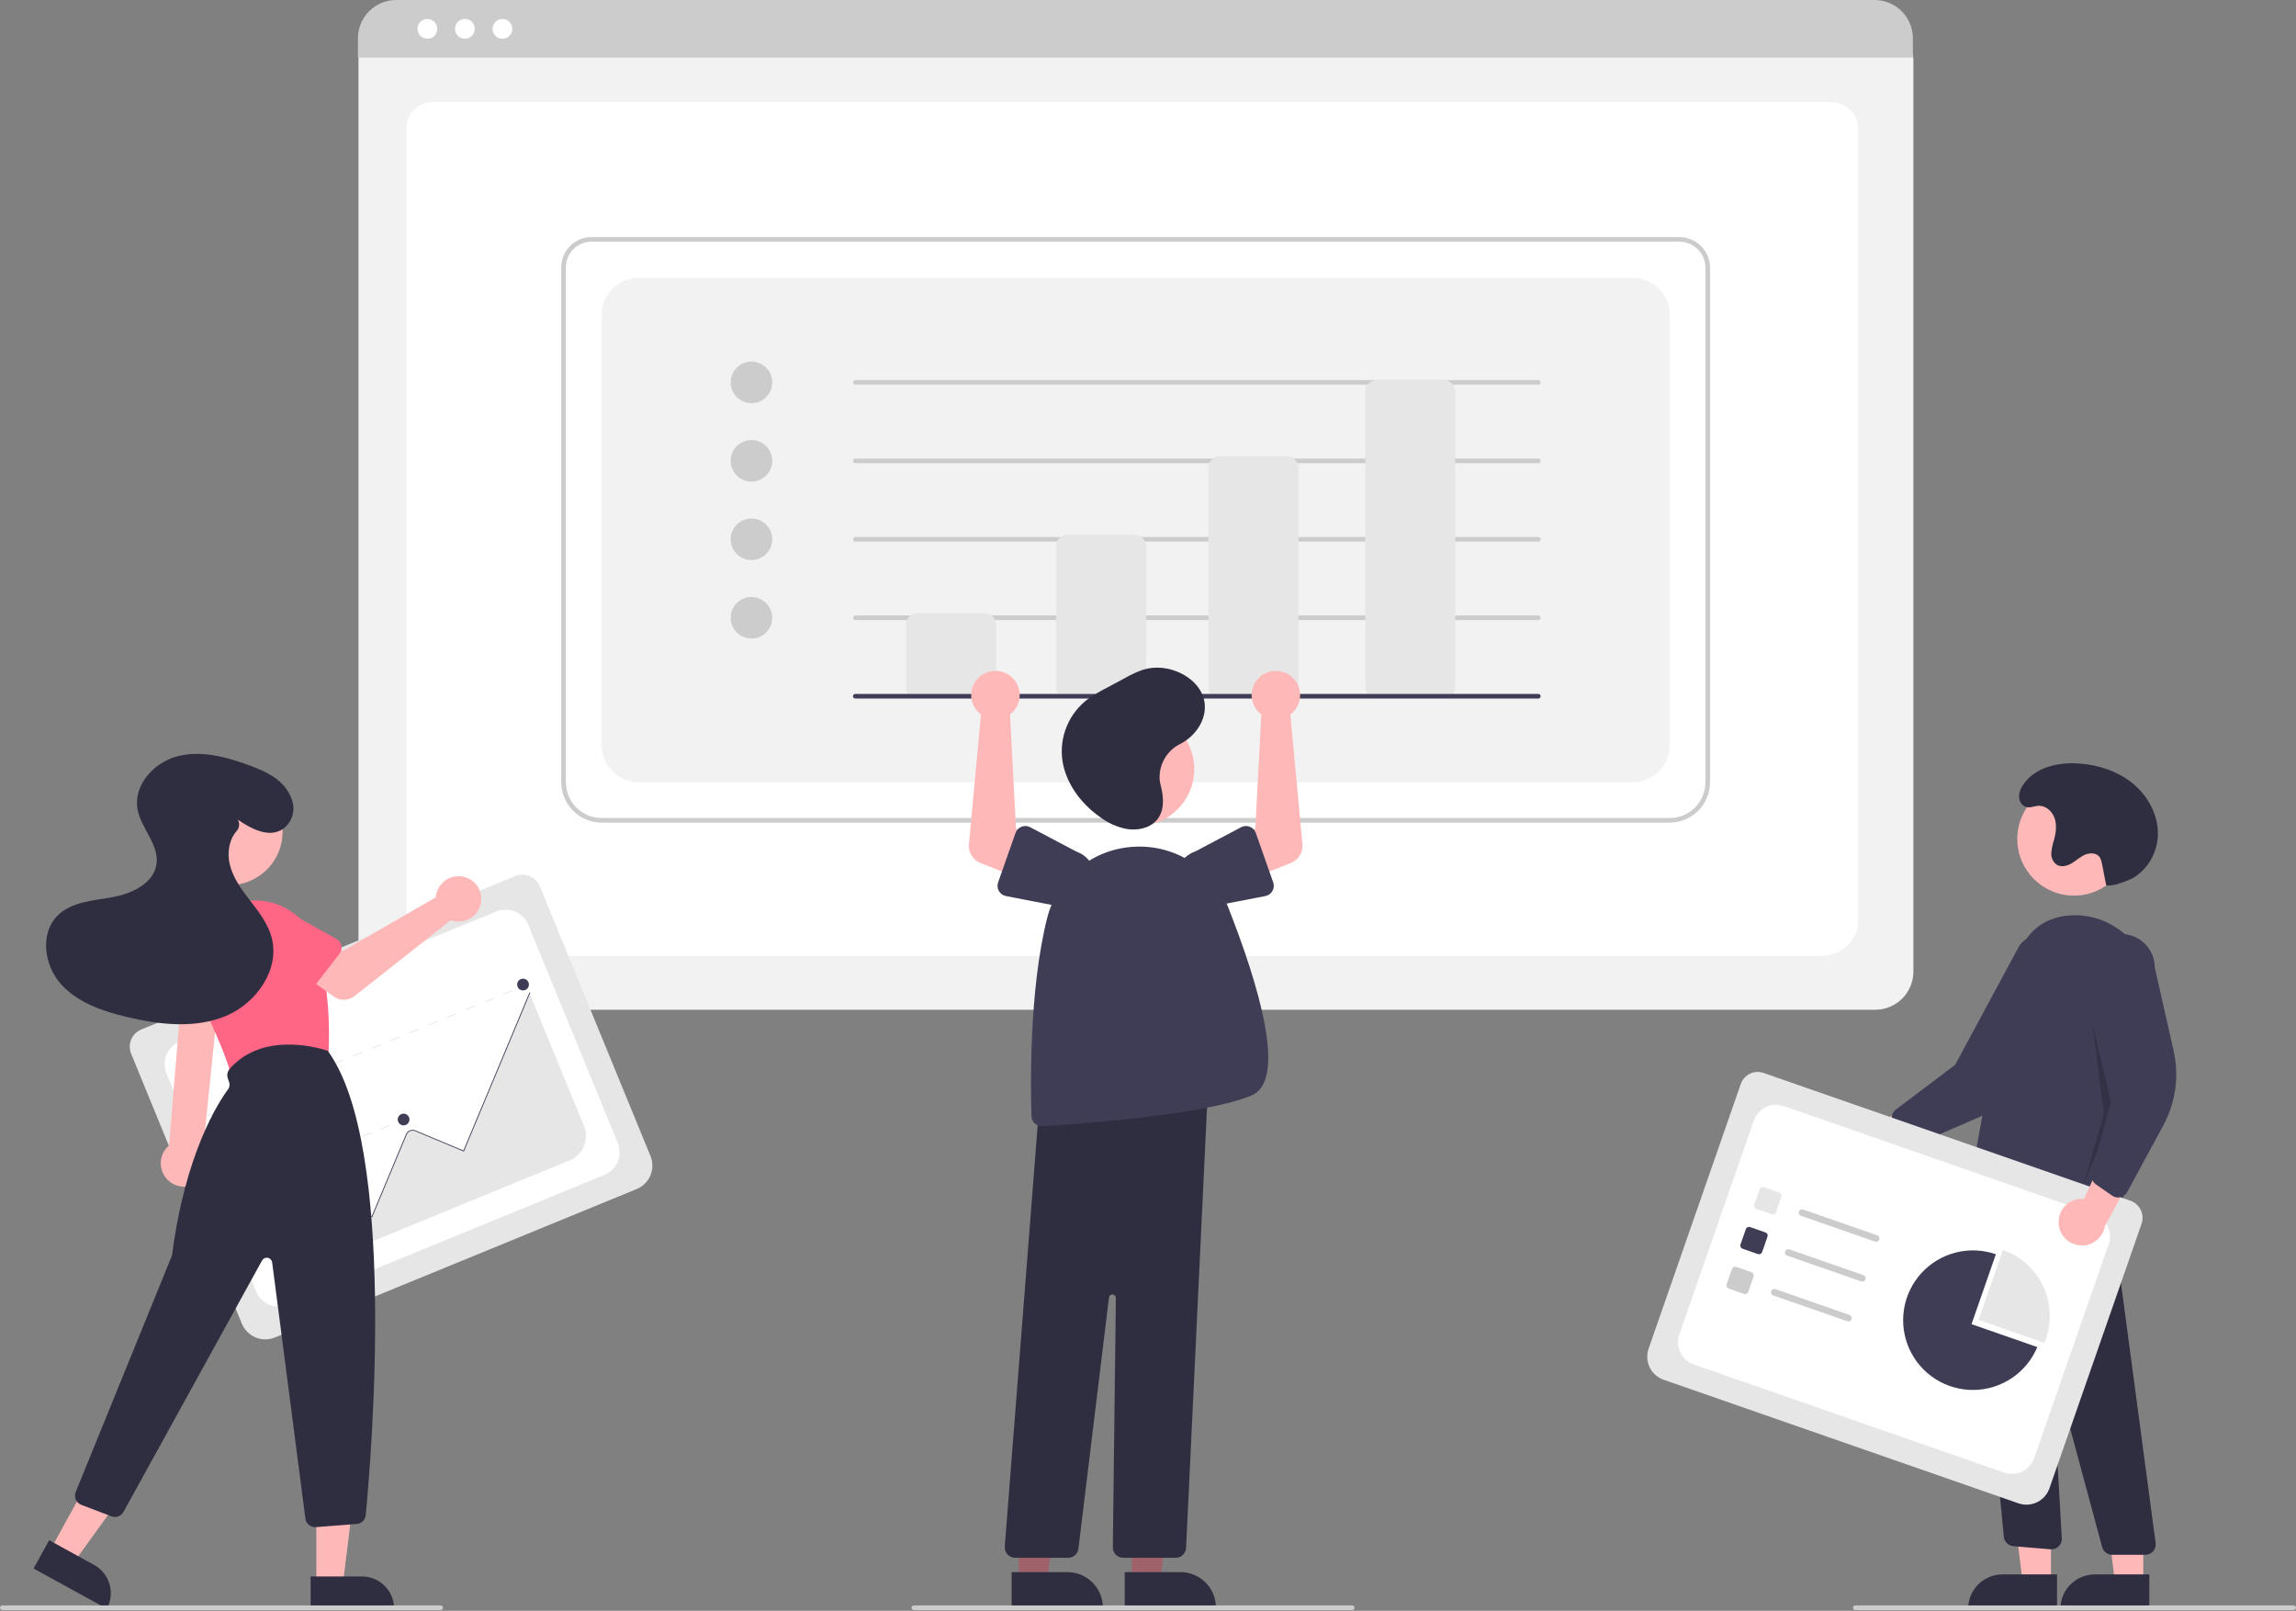 <svg width="995" height="698" viewBox="0 0 995 698" fill="none" xmlns="http://www.w3.org/2000/svg">
<rect x="0" y="0" width="995" height="698" fill="#808080" stroke="none"/>
<g clip-path="url(#clip0_7318_24053)">
<path d="M812.689 437.548H171.85C167.476 437.543 163.282 435.803 160.188 432.71C157.095 429.616 155.355 425.422 155.35 421.048V25.894C155.354 22.689 156.628 19.617 158.895 17.35C161.161 15.084 164.233 13.809 167.438 13.806H816.891C820.152 13.809 823.278 15.106 825.583 17.412C827.888 19.717 829.185 22.843 829.189 26.103V421.048C829.184 425.422 827.444 429.616 824.35 432.71C821.257 435.803 817.063 437.543 812.689 437.548Z" fill="#F2F2F2"/>
<path d="M789.311 414.181H192.067C183.312 414.181 176.189 407.511 176.189 399.313V55.208C176.189 49.128 181.467 44.181 187.955 44.181H793.228C799.823 44.181 805.189 49.209 805.189 55.39V399.313C805.189 407.511 798.066 414.181 789.311 414.181Z" fill="white"/>
<path d="M828.959 24.95H155.119V16.55C155.125 12.161 156.872 7.953 159.977 4.851C163.081 1.748 167.289 0.004 171.679 0H812.399C816.788 0.004 820.996 1.748 824.101 4.851C827.205 7.953 828.953 12.161 828.959 16.55V24.95Z" fill="#CCCCCC"/>
<path d="M185.214 16.784C187.58 16.784 189.497 14.866 189.497 12.5C189.497 10.134 187.58 8.217 185.214 8.217C182.848 8.217 180.93 10.134 180.93 12.5C180.93 14.866 182.848 16.784 185.214 16.784Z" fill="white"/>
<path d="M201.473 16.784C203.838 16.784 205.756 14.866 205.756 12.5C205.756 10.134 203.838 8.217 201.473 8.217C199.107 8.217 197.189 10.134 197.189 12.5C197.189 14.866 199.107 16.784 201.473 16.784Z" fill="white"/>
<path d="M217.731 16.784C220.097 16.784 222.015 14.866 222.015 12.5C222.015 10.134 220.097 8.217 217.731 8.217C215.366 8.217 213.448 10.134 213.448 12.5C213.448 14.866 215.366 16.784 217.731 16.784Z" fill="white"/>
<path d="M723.573 356.469H260.734C256.095 356.464 251.646 354.619 248.366 351.338C245.085 348.057 243.24 343.609 243.234 338.969V115.815C243.238 112.345 244.618 109.019 247.072 106.565C249.525 104.111 252.852 102.731 256.322 102.727H727.776C731.301 102.731 734.681 104.133 737.174 106.626C739.667 109.119 741.069 112.499 741.073 116.024V338.969C741.068 343.609 739.222 348.057 735.941 351.338C732.661 354.619 728.212 356.464 723.573 356.469ZM256.322 104.727C253.382 104.73 250.564 105.9 248.485 107.979C246.407 110.057 245.237 112.876 245.234 115.815V338.969C245.239 343.079 246.873 347.018 249.779 349.924C252.685 352.83 256.625 354.465 260.734 354.469H723.573C727.682 354.465 731.622 352.83 734.528 349.924C737.434 347.018 739.068 343.079 739.073 338.969V116.024C739.069 113.029 737.878 110.158 735.76 108.04C733.642 105.922 730.771 104.73 727.776 104.727H256.322Z" fill="#CCCCCC"/>
<path d="M276.734 338.969H707.573C711.816 338.969 715.886 337.284 718.886 334.283C721.887 331.282 723.573 327.213 723.573 322.969V136.421C723.573 132.178 721.887 128.108 718.886 125.108C715.886 122.107 711.816 120.421 707.573 120.421H276.734C272.491 120.421 268.421 122.107 265.421 125.108C262.42 128.108 260.734 132.178 260.734 136.421V322.969C260.734 327.213 262.42 331.282 265.421 334.283C268.421 337.284 272.491 338.969 276.734 338.969Z" fill="#F2F2F2"/>
<path d="M325.654 174.695C330.624 174.695 334.654 170.666 334.654 165.695C334.654 160.725 330.624 156.695 325.654 156.695C320.683 156.695 316.654 160.725 316.654 165.695C316.654 170.666 320.683 174.695 325.654 174.695Z" fill="#CCCCCC"/>
<path d="M325.654 208.695C330.624 208.695 334.654 204.666 334.654 199.695C334.654 194.725 330.624 190.695 325.654 190.695C320.683 190.695 316.654 194.725 316.654 199.695C316.654 204.666 320.683 208.695 325.654 208.695Z" fill="#CCCCCC"/>
<path d="M325.654 242.695C330.624 242.695 334.654 238.666 334.654 233.695C334.654 228.725 330.624 224.695 325.654 224.695C320.683 224.695 316.654 228.725 316.654 233.695C316.654 238.666 320.683 242.695 325.654 242.695Z" fill="#CCCCCC"/>
<path d="M325.654 276.695C330.624 276.695 334.654 272.666 334.654 267.695C334.654 262.725 330.624 258.695 325.654 258.695C320.683 258.695 316.654 262.725 316.654 267.695C316.654 272.666 320.683 276.695 325.654 276.695Z" fill="#CCCCCC"/>
<path d="M666.654 166.695H370.654C370.388 166.695 370.134 166.59 369.946 166.402C369.759 166.215 369.654 165.961 369.654 165.695C369.654 165.43 369.759 165.176 369.946 164.988C370.134 164.801 370.388 164.695 370.654 164.695H666.654C666.919 164.695 667.173 164.801 667.361 164.988C667.548 165.176 667.654 165.43 667.654 165.695C667.654 165.961 667.548 166.215 667.361 166.402C667.173 166.59 666.919 166.695 666.654 166.695Z" fill="#CCCCCC"/>
<path d="M666.654 200.695H370.654C370.388 200.695 370.134 200.59 369.946 200.402C369.759 200.215 369.654 199.961 369.654 199.695C369.654 199.43 369.759 199.176 369.946 198.988C370.134 198.801 370.388 198.695 370.654 198.695H666.654C666.919 198.695 667.173 198.801 667.361 198.988C667.548 199.176 667.654 199.43 667.654 199.695C667.654 199.961 667.548 200.215 667.361 200.402C667.173 200.59 666.919 200.695 666.654 200.695Z" fill="#CCCCCC"/>
<path d="M666.654 234.695H370.654C370.388 234.695 370.134 234.59 369.946 234.402C369.759 234.215 369.654 233.961 369.654 233.695C369.654 233.43 369.759 233.176 369.946 232.988C370.134 232.801 370.388 232.695 370.654 232.695H666.654C666.919 232.695 667.173 232.801 667.361 232.988C667.548 233.176 667.654 233.43 667.654 233.695C667.654 233.961 667.548 234.215 667.361 234.402C667.173 234.59 666.919 234.695 666.654 234.695Z" fill="#CCCCCC"/>
<path d="M666.654 268.695H370.654C370.388 268.695 370.134 268.59 369.946 268.402C369.759 268.215 369.654 267.961 369.654 267.695C369.654 267.43 369.759 267.176 369.946 266.988C370.134 266.801 370.388 266.695 370.654 266.695H666.654C666.919 266.695 667.173 266.801 667.361 266.988C667.548 267.176 667.654 267.43 667.654 267.695C667.654 267.961 667.548 268.215 667.361 268.402C667.173 268.59 666.919 268.695 666.654 268.695Z" fill="#CCCCCC"/>
<path d="M426.654 302.695H397.654C396.328 302.694 395.057 302.167 394.12 301.229C393.182 300.292 392.655 299.021 392.654 297.695V270.695C392.655 269.37 393.182 268.099 394.12 267.161C395.057 266.224 396.328 265.697 397.654 265.695H426.654C427.979 265.697 429.25 266.224 430.187 267.161C431.125 268.099 431.652 269.37 431.654 270.695V297.695C431.652 299.021 431.125 300.292 430.187 301.229C429.25 302.167 427.979 302.694 426.654 302.695Z" fill="#E6E6E6"/>
<path d="M491.654 302.695H462.654C461.328 302.694 460.057 302.167 459.12 301.229C458.182 300.292 457.655 299.021 457.654 297.695V236.695C457.655 235.37 458.182 234.099 459.12 233.161C460.057 232.224 461.328 231.697 462.654 231.695H491.654C492.979 231.697 494.25 232.224 495.187 233.161C496.125 234.099 496.652 235.37 496.654 236.695V297.695C496.652 299.021 496.125 300.292 495.187 301.229C494.25 302.167 492.979 302.694 491.654 302.695Z" fill="#E6E6E6"/>
<path d="M557.654 302.695H528.654C527.328 302.694 526.057 302.167 525.12 301.229C524.182 300.292 523.655 299.021 523.654 297.695V202.695C523.655 201.37 524.182 200.099 525.12 199.161C526.057 198.224 527.328 197.697 528.654 197.695H557.654C558.979 197.697 560.25 198.224 561.187 199.161C562.125 200.099 562.652 201.37 562.654 202.695V297.695C562.652 299.021 562.125 300.292 561.187 301.229C560.25 302.167 558.979 302.694 557.654 302.695Z" fill="#E6E6E6"/>
<path d="M625.654 302.695H596.654C595.328 302.694 594.057 302.167 593.12 301.229C592.182 300.292 591.655 299.021 591.654 297.695V169.695C591.655 168.37 592.182 167.099 593.12 166.161C594.057 165.224 595.328 164.697 596.654 164.695H625.654C626.979 164.697 628.25 165.224 629.187 166.161C630.125 167.099 630.652 168.37 630.654 169.695V297.695C630.652 299.021 630.125 300.292 629.187 301.229C628.25 302.167 626.979 302.694 625.654 302.695Z" fill="#E6E6E6"/>
<path d="M666.654 302.695H370.654C370.388 302.695 370.134 302.59 369.946 302.402C369.759 302.215 369.654 301.961 369.654 301.695C369.654 301.43 369.759 301.176 369.946 300.988C370.134 300.801 370.388 300.695 370.654 300.695H666.654C666.919 300.695 667.173 300.801 667.361 300.988C667.548 301.176 667.654 301.43 667.654 301.695C667.654 301.961 667.548 302.215 667.361 302.402C667.173 302.59 666.919 302.695 666.654 302.695Z" fill="#3F3D56"/>
<path d="M796.701 489.243C797.511 488.016 798.581 486.982 799.834 486.214C801.087 485.445 802.494 484.961 803.954 484.794C805.415 484.628 806.894 484.784 808.288 485.252C809.682 485.719 810.956 486.486 812.022 487.5L843.777 471.111L841.802 489.575L811.949 502.307C810.129 503.984 807.756 504.935 805.282 504.979C802.807 505.023 800.402 504.158 798.522 502.548C796.643 500.938 795.419 498.694 795.084 496.241C794.748 493.789 795.324 491.299 796.701 489.243Z" fill="#FFB8B8"/>
<path d="M824.024 496.129C823.303 495.564 822.772 494.793 822.501 493.918L819.975 485.758C819.704 484.874 819.71 483.928 819.994 483.048C820.278 482.168 820.825 481.396 821.562 480.837L847.299 461.397L875.174 409.684C876.342 408.181 877.794 406.922 879.448 405.979C881.103 405.037 882.926 404.429 884.815 404.192C886.704 403.954 888.621 404.091 890.457 404.594C892.293 405.097 894.012 405.957 895.516 407.125C897.02 408.292 898.279 409.745 899.221 411.399C900.163 413.053 900.771 414.877 901.008 416.765C901.246 418.654 901.109 420.572 900.606 422.408C900.102 424.244 899.242 425.962 898.074 427.466L882.216 460.937C877.404 471.096 869.066 479.161 858.753 483.633L828.59 496.716C828.01 496.967 827.384 497.093 826.751 497.087C826.119 497.08 825.496 496.94 824.921 496.676C824.602 496.53 824.301 496.346 824.024 496.129Z" fill="#3F3D56"/>
<path d="M898.775 388.102C912.34 388.102 923.336 377.106 923.336 363.541C923.336 349.976 912.34 338.98 898.775 338.98C885.211 338.98 874.214 349.976 874.214 363.541C874.214 377.106 885.211 388.102 898.775 388.102Z" fill="#FFB8B8"/>
<path d="M888.812 685.737L876.553 685.736L870.722 638.448L888.817 638.449L888.812 685.737Z" fill="#FFB8B8"/>
<path d="M867.795 682.233H891.439V697.12H852.908C852.908 695.165 853.293 693.229 854.042 691.423C854.79 689.617 855.886 687.976 857.269 686.593C858.651 685.211 860.292 684.114 862.098 683.366C863.904 682.618 865.84 682.233 867.795 682.233Z" fill="#2F2E41"/>
<path d="M928.812 685.739L916.553 685.738L910.722 638.449L928.817 638.451L928.812 685.739Z" fill="#FFB8B8"/>
<path d="M907.795 682.234H931.439V697.121H892.908C892.908 695.166 893.293 693.23 894.042 691.424C894.79 689.618 895.886 687.977 897.269 686.595C898.651 685.212 900.292 684.116 902.098 683.368C903.904 682.619 905.84 682.234 907.795 682.234Z" fill="#2F2E41"/>
<path d="M929.708 673.74L915.341 673.739C914.352 673.737 913.391 673.411 912.606 672.809C911.82 672.208 911.255 671.364 910.996 670.41L890.317 593.708C890.285 593.589 890.209 593.486 890.105 593.419C890.001 593.351 889.876 593.325 889.754 593.345C889.631 593.365 889.521 593.43 889.444 593.526C889.366 593.623 889.328 593.745 889.335 593.869L893.512 666.611C893.549 667.254 893.448 667.898 893.214 668.498C892.981 669.099 892.622 669.642 892.16 670.092C891.699 670.541 891.146 670.887 890.54 671.104C889.934 671.322 889.288 671.407 888.646 671.353L872.498 670.006C871.463 669.918 870.491 669.475 869.745 668.753C868.999 668.031 868.524 667.074 868.402 666.042L853.691 513.298L859.383 516.713L912.712 507.659L934.169 668.645C934.254 669.281 934.201 669.927 934.016 670.541C933.831 671.154 933.516 671.721 933.094 672.204C932.671 672.686 932.151 673.073 931.567 673.338C930.983 673.602 930.349 673.739 929.708 673.74Z" fill="#2F2E41"/>
<path d="M871.527 529.42C865.643 529.372 859.88 527.75 854.835 524.722C854.058 524.261 853.438 523.577 853.057 522.758C852.676 521.939 852.551 521.024 852.699 520.133C854.574 508.646 864.383 449.725 873.307 417.603C876.941 404.52 884.978 397.474 897.194 396.66C915.062 395.488 930.944 409.467 932.597 427.86C935.515 460.308 923.664 506.41 918.434 524.725C918.231 525.433 917.857 526.08 917.346 526.609C916.835 527.138 916.202 527.534 915.503 527.762C914.803 527.99 914.058 528.042 913.333 527.915C912.609 527.788 911.926 527.484 911.346 527.032L900.684 518.738C900.028 518.237 899.217 517.981 898.392 518.016C897.567 518.05 896.78 518.372 896.168 518.926C887.182 526.942 878.646 529.42 871.527 529.42Z" fill="#3F3D56"/>
<path opacity="0.2" d="M906.787 443.738L915.786 481.739L902.784 513.738L911.786 482.739L906.787 443.738Z" fill="black"/>
<path d="M912.79 383.739C914.975 383.78 917.146 383.387 919.178 382.583C920.072 382.239 921 381.956 921.893 381.611C929.775 378.566 934.967 370.173 935.153 361.725C935.34 353.278 930.965 345.078 924.47 339.675C917.974 334.271 909.56 331.497 901.135 330.855C892.06 330.163 881.841 332.464 876.769 340.022C875.419 342.034 874.475 344.474 875.275 346.904C875.515 347.637 875.942 348.294 876.516 348.81C878.78 350.825 881.038 349.31 883.347 349.176C886.52 348.992 889.37 351.561 890.394 354.57C891.419 357.579 890.968 360.891 890.14 363.96C889.51 365.807 889.113 367.725 888.958 369.67C888.891 370.646 889.074 371.622 889.49 372.507C889.907 373.391 890.542 374.155 891.336 374.725C893.319 375.924 895.923 375.23 897.907 374.034C899.891 372.837 901.605 371.173 903.749 370.293C905.892 369.412 908.771 369.608 910.018 371.561C910.415 372.271 910.683 373.046 910.811 373.849C911.929 378.944 911.672 378.644 912.79 383.739Z" fill="#2F2E41"/>
<path d="M874.721 651.432L720.925 597.871C718.286 596.949 716.121 595.017 714.904 592.5C713.688 589.983 713.519 587.087 714.435 584.445L754.401 469.687C755.077 467.754 756.492 466.167 758.336 465.276C760.18 464.384 762.302 464.261 764.237 464.932L923.232 520.304C925.199 520.991 926.813 522.431 927.719 524.307C928.626 526.182 928.752 528.341 928.069 530.31L888.147 644.942C887.224 647.581 885.293 649.746 882.776 650.963C880.259 652.18 877.362 652.348 874.721 651.432Z" fill="#E6E6E6"/>
<path d="M734.049 591.276L868.533 638.111C871.094 639.003 873.904 638.841 876.346 637.661C878.787 636.481 880.66 634.379 881.552 631.818L913.824 539.151C914.716 536.59 914.554 533.78 913.374 531.339C912.193 528.897 910.092 527.024 907.531 526.133L773.047 479.297C770.486 478.405 767.676 478.567 765.234 479.748C762.793 480.928 760.92 483.03 760.028 485.591L727.756 578.257C727.314 579.525 727.127 580.868 727.204 582.208C727.281 583.549 727.622 584.861 728.206 586.07C728.791 587.279 729.608 588.361 730.61 589.254C731.613 590.147 732.781 590.835 734.049 591.276Z" fill="white"/>
<path d="M767.82 526.17L761.16 523.85C760.799 523.724 760.502 523.46 760.336 523.115C760.169 522.771 760.146 522.375 760.272 522.013L762.591 515.353C762.717 514.992 762.982 514.696 763.326 514.529C763.67 514.363 764.067 514.34 764.428 514.465L771.088 516.785C771.449 516.911 771.746 517.175 771.912 517.519C772.078 517.864 772.101 518.26 771.976 518.621L769.657 525.282C769.53 525.643 769.266 525.939 768.922 526.105C768.578 526.272 768.181 526.295 767.82 526.17Z" fill="#E6E6E6"/>
<path d="M761.81 543.425L755.15 541.106C754.789 540.98 754.493 540.715 754.326 540.371C754.16 540.027 754.137 539.63 754.262 539.269L756.582 532.609C756.708 532.248 756.972 531.952 757.317 531.785C757.661 531.619 758.057 531.596 758.418 531.721L765.079 534.04C765.44 534.167 765.736 534.431 765.903 534.775C766.069 535.12 766.092 535.516 765.967 535.877L763.647 542.537C763.521 542.898 763.257 543.195 762.912 543.361C762.568 543.528 762.172 543.551 761.81 543.425Z" fill="#3F3D56"/>
<path d="M755.801 560.682L749.141 558.362C748.779 558.236 748.483 557.972 748.317 557.627C748.15 557.283 748.127 556.887 748.253 556.525L750.572 549.865C750.698 549.504 750.963 549.208 751.307 549.041C751.651 548.875 752.048 548.852 752.409 548.977L759.069 551.297C759.43 551.423 759.727 551.687 759.893 552.032C760.059 552.376 760.082 552.772 759.957 553.134L757.638 559.794C757.511 560.155 757.247 560.451 756.903 560.618C756.558 560.784 756.162 560.807 755.801 560.682Z" fill="#CCCCCC"/>
<path d="M812.574 538.022L780.484 526.846C780.305 526.784 780.139 526.687 779.997 526.561C779.855 526.435 779.74 526.282 779.657 526.112C779.574 525.941 779.526 525.756 779.515 525.566C779.504 525.377 779.53 525.187 779.592 525.008C779.655 524.829 779.752 524.663 779.878 524.522C780.005 524.38 780.158 524.265 780.329 524.183C780.5 524.1 780.685 524.052 780.875 524.042C781.064 524.031 781.254 524.058 781.433 524.121L813.523 535.297C813.703 535.359 813.868 535.455 814.01 535.581C814.152 535.707 814.267 535.86 814.35 536.031C814.433 536.202 814.481 536.387 814.492 536.576C814.504 536.766 814.477 536.956 814.415 537.135C814.352 537.314 814.255 537.479 814.129 537.621C814.002 537.762 813.849 537.878 813.678 537.96C813.508 538.042 813.322 538.09 813.133 538.101C812.943 538.111 812.753 538.084 812.574 538.022Z" fill="#CCCCCC"/>
<path d="M806.565 555.278L774.474 544.102C774.113 543.976 773.816 543.712 773.65 543.367C773.483 543.023 773.461 542.626 773.586 542.265C773.712 541.904 773.976 541.607 774.321 541.441C774.665 541.274 775.062 541.251 775.423 541.377L807.514 552.553C807.693 552.615 807.858 552.712 808 552.838C808.142 552.964 808.257 553.116 808.34 553.287C808.423 553.458 808.471 553.643 808.482 553.832C808.493 554.022 808.467 554.212 808.404 554.391C808.342 554.57 808.245 554.735 808.119 554.877C807.992 555.018 807.839 555.133 807.668 555.216C807.498 555.298 807.312 555.346 807.123 555.357C806.933 555.367 806.744 555.34 806.565 555.278Z" fill="#CCCCCC"/>
<path d="M800.555 572.534L768.465 561.358C768.103 561.232 767.807 560.968 767.64 560.624C767.474 560.279 767.451 559.883 767.577 559.521C767.703 559.16 767.967 558.864 768.311 558.697C768.656 558.531 769.052 558.508 769.414 558.633L801.504 569.809C801.865 569.935 802.162 570.199 802.328 570.544C802.495 570.888 802.518 571.285 802.392 571.646C802.266 572.007 802.002 572.304 801.657 572.47C801.313 572.637 800.916 572.66 800.555 572.534Z" fill="#CCCCCC"/>
<path d="M885.954 581.883C886.187 581.323 886.408 580.753 886.61 580.171C889.248 572.598 888.769 564.287 885.278 557.066C881.788 549.846 875.572 544.308 867.999 541.67L857.451 571.957L885.954 581.883Z" fill="#E6E6E6"/>
<path d="M854.384 573.799L864.931 543.512C859.357 541.571 853.337 541.303 847.612 542.742C841.888 544.181 836.71 547.265 832.716 551.611C828.723 555.958 826.09 561.379 825.14 567.205C824.191 573.03 824.967 579.007 827.374 584.396C829.78 589.786 833.712 594.354 838.683 597.536C843.654 600.718 849.448 602.376 855.351 602.305C861.253 602.233 867.005 600.436 871.898 597.135C876.791 593.833 880.611 589.172 882.886 583.726L854.384 573.799Z" fill="#3F3D56"/>
<path d="M892.145 530.353C892.026 528.888 892.229 527.414 892.741 526.036C893.253 524.658 894.06 523.409 895.107 522.377C896.154 521.344 897.414 520.554 898.799 520.062C900.185 519.569 901.661 519.387 903.124 519.527L917.998 487.034L927.838 502.782L912.206 531.223C911.808 533.666 910.528 535.878 908.608 537.44C906.688 539.002 904.262 539.806 901.789 539.698C899.316 539.591 896.969 538.581 895.191 536.858C893.414 535.136 892.33 532.821 892.145 530.353Z" fill="#FFB8B8"/>
<path d="M917.894 518.91C916.978 518.91 916.084 518.631 915.331 518.11L908.308 513.248C907.549 512.72 906.97 511.971 906.65 511.104C906.331 510.236 906.285 509.291 906.52 508.396L914.775 477.216L904.796 419.323C904.784 417.418 905.149 415.529 905.868 413.765C906.586 412.001 907.646 410.396 908.986 409.041C910.326 407.687 911.919 406.61 913.676 405.871C915.432 405.133 917.317 404.749 919.222 404.739C921.127 404.73 923.015 405.097 924.779 405.818C926.542 406.539 928.146 407.6 929.499 408.942C930.852 410.283 931.927 411.878 932.663 413.635C933.399 415.393 933.782 417.278 933.789 419.183L941.965 455.306C944.449 466.27 942.865 477.762 937.51 487.645L921.849 516.553C921.548 517.109 921.133 517.595 920.631 517.98C920.13 518.365 919.553 518.64 918.938 518.787C918.596 518.869 918.246 518.91 917.894 518.91Z" fill="#3F3D56"/>
<path d="M994 697.681H804C803.735 697.681 803.48 697.576 803.293 697.388C803.105 697.201 803 696.946 803 696.681C803 696.416 803.105 696.162 803.293 695.974C803.48 695.787 803.735 695.681 804 695.681H994C994.265 695.681 994.52 695.787 994.707 695.974C994.895 696.162 995 696.416 995 696.681C995 696.946 994.895 697.201 994.707 697.388C994.52 697.576 994.265 697.681 994 697.681Z" fill="#CCCCCC"/>
<path d="M490.541 685.239L502.801 685.238L508.633 637.951H490.539L490.541 685.239Z" fill="#A0616A"/>
<path d="M487.414 681.236L511.558 681.235C513.578 681.235 515.58 681.633 517.447 682.406C519.314 683.18 521.01 684.313 522.439 685.742C523.868 687.17 525.001 688.867 525.774 690.733C526.547 692.6 526.945 694.601 526.945 696.622V697.122L487.415 697.123L487.414 681.236Z" fill="#2F2E41"/>
<path d="M441.541 685.239L453.801 685.238L459.633 637.951H441.539L441.541 685.239Z" fill="#A0616A"/>
<path d="M438.414 681.236L462.558 681.235C464.578 681.235 466.58 681.633 468.447 682.406C470.314 683.18 472.01 684.313 473.439 685.742C474.868 687.17 476.001 688.867 476.774 690.733C477.547 692.6 477.945 694.601 477.945 696.622V697.122L438.415 697.123L438.414 681.236Z" fill="#2F2E41"/>
<path d="M492.988 357.858C506.553 357.858 517.549 346.862 517.549 333.297C517.549 319.732 506.553 308.736 492.988 308.736C479.423 308.736 468.427 319.732 468.427 333.297C468.427 346.862 479.423 357.858 492.988 357.858Z" fill="#FFB8B8"/>
<path d="M509.505 675.033H486.754C486.158 675.033 485.569 674.914 485.019 674.685C484.47 674.455 483.971 674.119 483.553 673.695C483.134 673.272 482.804 672.769 482.581 672.217C482.358 671.664 482.247 671.074 482.254 670.478L483.576 562.447C483.581 562.063 483.439 561.692 483.178 561.41C482.918 561.128 482.56 560.957 482.177 560.931C481.794 560.906 481.416 561.028 481.12 561.272C480.824 561.517 480.634 561.866 480.587 562.247L467.347 671.077C467.213 672.168 466.685 673.172 465.862 673.901C465.04 674.629 463.979 675.032 462.88 675.033H439.91C439.29 675.033 438.676 674.905 438.108 674.656C437.539 674.407 437.028 674.044 436.607 673.588C436.185 673.133 435.863 672.595 435.659 672.009C435.456 671.423 435.376 670.801 435.424 670.182L450.592 476.107L451.004 476.062L523.633 468.218L514 670.747C513.946 671.902 513.449 672.993 512.612 673.791C511.774 674.589 510.662 675.034 509.505 675.033Z" fill="#2F2E41"/>
<path d="M451.476 488.021C450.309 488.019 449.189 487.562 448.352 486.749C447.515 485.936 447.027 484.829 446.992 483.663C446.595 471.391 445.916 428.93 453.814 397.758C455.969 389.242 460.807 381.646 467.613 376.092C474.419 370.539 482.831 367.322 491.606 366.919C500.243 366.447 508.81 368.707 516.09 373.378C523.37 378.049 528.994 384.894 532.165 392.942C545.44 426.645 557.983 468.188 542.346 474.704C521.851 483.243 467.822 487.05 451.752 488.012C451.659 488.018 451.567 488.021 451.476 488.021Z" fill="#3F3D56"/>
<path d="M545.347 308.473C545.733 308.869 546.149 309.235 546.593 309.566L544.015 359.092L533.29 364.583L539.461 381.85L559.391 373.976C561.001 373.339 562.361 372.198 563.267 370.723C564.173 369.248 564.577 367.519 564.417 365.795L559.195 309.616C560.904 308.341 562.184 306.576 562.865 304.556C563.546 302.536 563.596 300.357 563.008 298.308C562.421 296.259 561.223 294.437 559.575 293.086C557.927 291.734 555.906 290.916 553.781 290.741C551.657 290.565 549.53 291.041 547.682 292.104C545.834 293.168 544.354 294.768 543.439 296.693C542.523 298.618 542.215 300.776 542.556 302.881C542.897 304.985 543.87 306.935 545.347 308.473Z" fill="#FFB8B8"/>
<path d="M544.218 360.936L551.762 382.375C551.977 382.985 552.058 383.634 551.999 384.278C551.94 384.922 551.743 385.546 551.421 386.107C551.1 386.668 550.661 387.153 550.135 387.529C549.609 387.905 549.008 388.163 548.373 388.286L526.128 392.594C523.001 393.675 519.572 393.472 516.595 392.029C513.617 390.586 511.333 388.021 510.244 384.896C509.155 381.772 509.35 378.343 510.785 375.362C512.22 372.38 514.779 370.09 517.9 368.992L537.874 358.449C538.446 358.148 539.076 357.973 539.722 357.937C540.367 357.901 541.013 358.004 541.615 358.24C542.217 358.476 542.762 358.839 543.211 359.304C543.66 359.769 544.003 360.326 544.218 360.936Z" fill="#3F3D56"/>
<path d="M438.96 308.473C438.574 308.869 438.158 309.235 437.714 309.566L440.293 359.092L451.017 364.583L444.846 381.85L424.916 373.976C423.306 373.339 421.946 372.198 421.04 370.723C420.134 369.248 419.73 367.519 419.891 365.795L425.112 309.616C423.403 308.341 422.123 306.576 421.442 304.556C420.761 302.536 420.711 300.357 421.299 298.308C421.886 296.259 423.084 294.437 424.732 293.086C426.381 291.734 428.401 290.916 430.526 290.741C432.65 290.565 434.778 291.041 436.625 292.104C438.473 293.168 439.953 294.768 440.868 296.693C441.784 298.618 442.092 300.776 441.751 302.881C441.41 304.985 440.437 306.935 438.96 308.473Z" fill="#FFB8B8"/>
<path d="M442.692 358.24C443.294 358.004 443.94 357.9 444.586 357.936C445.231 357.972 445.861 358.147 446.433 358.449L466.407 368.992C469.528 370.09 472.087 372.38 473.522 375.362C474.958 378.343 475.152 381.772 474.063 384.896C472.974 388.021 470.69 390.586 467.712 392.029C464.735 393.472 461.307 393.675 458.179 392.594L435.934 388.286C435.299 388.163 434.698 387.905 434.172 387.529C433.646 387.153 433.207 386.668 432.886 386.107C432.564 385.546 432.367 384.922 432.308 384.278C432.249 383.634 432.33 382.985 432.545 382.375L440.089 360.936C440.303 360.326 440.647 359.769 441.096 359.304C441.545 358.838 442.09 358.476 442.692 358.24Z" fill="#3F3D56"/>
<path d="M502.527 337.484C502.398 334.351 503.185 331.248 504.79 328.554C506.396 325.861 508.751 323.693 511.568 322.316C519.034 318.462 523.724 310.241 521.669 302.734C519.038 293.125 505.96 286.893 495.364 290.199C492.496 291.217 489.73 292.503 487.103 294.039L480.18 297.75C477.222 299.23 474.371 300.913 471.646 302.787C467.564 305.795 464.365 309.844 462.382 314.511C460.399 319.178 459.707 324.291 460.375 329.317C461.739 339.086 468.136 348.045 476.893 354.178C480.242 356.681 484.11 358.401 488.212 359.209C492.409 359.902 497.082 359.115 500.151 356.505C504.947 352.425 504.452 345.594 502.901 339.888C502.696 339.101 502.571 338.296 502.527 337.484Z" fill="#2F2E41"/>
<path d="M586 697.681H396C395.735 697.681 395.48 697.576 395.293 697.388C395.105 697.201 395 696.946 395 696.681C395 696.416 395.105 696.162 395.293 695.974C395.48 695.787 395.735 695.681 396 695.681H586C586.265 695.681 586.52 695.787 586.707 695.974C586.895 696.162 587 696.416 587 696.681C587 696.946 586.895 697.201 586.707 697.388C586.52 697.576 586.265 697.681 586 697.681Z" fill="#CCCCCC"/>
<path d="M275.91 515.254L119.133 579.571C116.44 580.672 113.421 580.66 110.737 579.538C108.053 578.415 105.924 576.274 104.817 573.584L56.825 456.601C56.019 454.629 56.028 452.417 56.85 450.451C57.672 448.485 59.24 446.925 61.211 446.114L223.288 379.622C225.295 378.802 227.545 378.811 229.545 379.647C231.545 380.483 233.132 382.079 233.957 384.084L281.896 500.938C282.997 503.631 282.985 506.65 281.863 509.334C280.741 512.018 278.6 514.147 275.91 515.254Z" fill="#E6E6E6"/>
<path d="M124.811 565.382L261.902 509.141C264.513 508.07 266.591 506.006 267.68 503.402C268.768 500.799 268.778 497.87 267.707 495.259L228.954 400.797C228.424 399.504 227.644 398.328 226.66 397.337C225.675 396.346 224.505 395.558 223.216 395.019C221.927 394.48 220.544 394.2 219.147 394.195C217.75 394.191 216.365 394.461 215.073 394.991L77.982 451.232C76.689 451.763 75.514 452.542 74.523 453.527C73.531 454.512 72.744 455.682 72.205 456.971C71.665 458.26 71.386 459.642 71.381 461.04C71.376 462.437 71.647 463.821 72.177 465.114L110.93 559.577C111.46 560.869 112.24 562.045 113.225 563.036C114.209 564.027 115.38 564.815 116.669 565.354C117.958 565.893 119.34 566.173 120.737 566.178C122.134 566.183 123.519 565.912 124.811 565.382Z" fill="white"/>
<path d="M228.197 426.558L226.181 427.385L226.319 427.721L228.334 426.894L228.197 426.558Z" fill="#E6E6E6"/>
<path d="M222.247 429.391L218.175 431.062L218.038 430.726L222.109 429.055L222.247 429.391ZM214.104 432.732L210.032 434.402L209.894 434.066L213.966 432.396L214.104 432.732ZM205.96 436.073L201.888 437.743L201.751 437.407L205.822 435.737L205.96 436.073ZM197.817 439.414L193.745 441.084L193.607 440.748L197.679 439.078L197.817 439.414ZM189.673 442.755L185.601 444.425L185.464 444.089L189.535 442.419L189.673 442.755ZM181.53 446.095L177.458 447.766L177.32 447.43L181.392 445.759L181.53 446.095ZM173.386 449.436L169.314 451.107L169.177 450.771L173.248 449.1L173.386 449.436ZM165.243 452.777L161.171 454.448L161.033 454.112L165.105 452.441L165.243 452.777ZM157.099 456.118L153.027 457.788L152.89 457.452L156.961 455.782L157.099 456.118ZM148.956 459.459L144.884 461.129L144.746 460.793L148.818 459.123L148.956 459.459ZM140.812 462.8L136.74 464.47L136.603 464.134L140.674 462.464L140.812 462.8ZM132.669 466.141L128.597 467.811L128.459 467.475L132.531 465.805L132.669 466.141ZM124.525 469.481L120.453 471.152L120.315 470.816L124.387 469.145L124.525 469.481ZM116.382 472.822L112.31 474.493L112.172 474.157L116.244 472.486L116.382 472.822ZM108.238 476.163L104.166 477.833L104.028 477.498L108.1 475.827L108.238 476.163ZM100.094 479.504L96.023 481.174L95.885 480.838L99.957 479.168L100.094 479.504Z" fill="#E6E6E6"/>
<path d="M91.813 482.509L89.798 483.336L89.935 483.672L91.951 482.845L91.813 482.509Z" fill="#E6E6E6"/>
<path d="M174.837 484.947L172.821 485.774L172.959 486.11L174.974 485.283L174.837 484.947Z" fill="#E6E6E6"/>
<path d="M168.948 487.755L164.936 489.401L164.799 489.065L168.81 487.419L168.948 487.755ZM160.925 491.047L156.914 492.692L156.776 492.356L160.787 490.711L160.925 491.047ZM152.903 494.338L148.891 495.983L148.753 495.647L152.765 494.002L152.903 494.338ZM144.88 497.629L140.869 499.275L140.731 498.939L144.742 497.293L144.88 497.629ZM136.857 500.92L132.846 502.566L132.708 502.23L136.72 500.584L136.857 500.92ZM128.835 504.212L124.824 505.857L124.686 505.521L128.697 503.876L128.835 504.212ZM120.812 507.503L116.801 509.148L116.663 508.812L120.674 507.167L120.812 507.503ZM112.79 510.794L108.778 512.44L108.641 512.104L112.652 510.458L112.79 510.794Z" fill="#E6E6E6"/>
<path d="M104.63 513.749L102.614 514.576L102.752 514.912L104.767 514.085L104.63 513.749Z" fill="#E6E6E6"/>
<path d="M141.598 515.851L139.582 516.678L139.72 517.014L141.736 516.187L141.598 515.851Z" fill="#E6E6E6"/>
<path d="M135.593 518.707L131.466 520.4L131.328 520.064L135.455 518.371L135.593 518.707ZM127.339 522.093L123.212 523.786L123.074 523.45L127.201 521.757L127.339 522.093ZM119.085 525.479L114.958 527.172L114.82 526.837L118.947 525.143L119.085 525.479Z" fill="#E6E6E6"/>
<path d="M110.693 528.53L108.678 529.357L108.815 529.693L110.831 528.866L110.693 528.53Z" fill="#E6E6E6"/>
<path d="M151.946 541.075L149.93 541.901L150.068 542.237L152.083 541.41L151.946 541.075Z" fill="#E6E6E6"/>
<path d="M145.941 543.931L141.814 545.624L141.676 545.288L145.803 543.595L145.941 543.931ZM137.687 547.317L133.56 549.01L133.422 548.674L137.549 546.981L137.687 547.317ZM129.433 550.703L125.306 552.396L125.168 552.06L129.295 550.367L129.433 550.703Z" fill="#E6E6E6"/>
<path d="M121.041 553.753L119.025 554.58L119.163 554.916L121.179 554.089L121.041 553.753Z" fill="#E6E6E6"/>
<path d="M130.632 550.512L246.807 502.851C249.619 501.694 251.857 499.469 253.03 496.664C254.203 493.859 254.216 490.703 253.065 487.889L229.592 430.673L229.365 430.774L200.856 498.941L179.711 490.101C179.321 489.936 178.898 489.864 178.476 489.891C178.053 489.917 177.642 490.041 177.276 490.253C176.725 490.584 176.299 491.088 176.064 491.686L161.122 527.407L145.662 520.945C145.329 520.805 144.971 520.733 144.609 520.731C144.248 520.73 143.889 520.8 143.555 520.937C143.22 521.075 142.916 521.276 142.66 521.531C142.403 521.786 142.199 522.089 142.06 522.423C141.961 522.666 132.428 546.053 130.632 550.512Z" fill="#E6E6E6"/>
<path d="M130.275 551.051L129.94 550.911L141.895 522.324C142.211 521.57 142.814 520.972 143.571 520.661C144.328 520.35 145.177 520.353 145.932 520.668L161.087 527.005L175.943 491.48C176.26 490.726 176.862 490.128 177.62 489.817C178.377 489.506 179.226 489.509 179.981 489.824L200.82 498.539L229.476 430.015L229.811 430.155L201.015 499.014L179.841 490.159C179.511 490.021 179.157 489.949 178.8 489.948C178.442 489.947 178.088 490.016 177.757 490.152C177.426 490.287 177.125 490.487 176.871 490.739C176.618 490.991 176.416 491.29 176.278 491.62L161.282 527.48L145.792 521.003C145.126 520.725 144.377 520.723 143.709 520.997C143.041 521.271 142.509 521.799 142.229 522.464L130.275 551.051Z" fill="#3F3D56"/>
<path d="M141.667 518.561C143.07 518.561 144.208 517.423 144.208 516.019C144.208 514.615 143.07 513.478 141.667 513.478C140.263 513.478 139.125 514.615 139.125 516.019C139.125 517.423 140.263 518.561 141.667 518.561Z" fill="#3F3D56"/>
<path d="M174.906 487.656C176.309 487.656 177.447 486.519 177.447 485.115C177.447 483.711 176.309 482.573 174.906 482.573C173.502 482.573 172.364 483.711 172.364 485.115C172.364 486.519 173.502 487.656 174.906 487.656Z" fill="#3F3D56"/>
<path d="M226.662 429.177C228.066 429.177 229.204 428.04 229.204 426.636C229.204 425.232 228.066 424.094 226.662 424.094C225.259 424.094 224.121 425.232 224.121 426.636C224.121 428.04 225.259 429.177 226.662 429.177Z" fill="#3F3D56"/>
<path d="M84.401 513.135C85.722 512.478 86.883 511.538 87.802 510.384C88.721 509.229 89.376 507.887 89.72 506.452C90.064 505.017 90.09 503.523 89.794 502.077C89.499 500.631 88.89 499.268 88.011 498.083L95.56 424.278H79.246L73.247 496.344C71.354 497.954 70.117 500.201 69.77 502.662C69.424 505.122 69.991 507.624 71.366 509.694C72.741 511.764 74.827 513.257 77.23 513.891C79.632 514.526 82.184 514.256 84.401 513.135Z" fill="#FFB8B8"/>
<path d="M99.38 383.548C112.126 383.548 122.46 373.215 122.46 360.468C122.46 347.721 112.126 337.388 99.38 337.388C86.633 337.388 76.3 347.721 76.3 360.468C76.3 373.215 86.633 383.548 99.38 383.548Z" fill="#FFB8B8"/>
<path d="M103.725 467.26C102.801 467.259 101.902 466.956 101.168 466.396C100.433 465.836 99.902 465.05 99.657 464.16C97.807 457.441 92.996 446.082 85.358 430.397C83.634 426.851 82.68 422.981 82.557 419.04C82.434 415.099 83.146 411.177 84.646 407.531C86.146 403.885 88.399 400.597 91.259 397.883C94.119 395.169 97.52 393.091 101.24 391.784C104.764 390.539 108.503 390.014 112.235 390.24C115.966 390.466 119.614 391.437 122.963 393.098C126.312 394.758 129.295 397.073 131.733 399.906C134.172 402.739 136.018 406.033 137.161 409.592C143.082 428.155 142.796 448.039 142.399 455.725C142.349 456.651 141.998 457.535 141.398 458.242C140.798 458.949 139.983 459.44 139.078 459.639L104.632 467.162C104.334 467.227 104.03 467.26 103.725 467.26Z" fill="#FF6584"/>
<path d="M137.082 686.425H148.602L154.083 641.988L137.08 641.989L137.082 686.425Z" fill="#FFB8B8"/>
<path d="M170.821 697.122L134.613 697.123L134.613 683.134L156.831 683.133C158.668 683.133 160.487 683.495 162.185 684.198C163.882 684.901 165.424 685.931 166.723 687.23C168.022 688.529 169.053 690.071 169.756 691.768C170.459 693.465 170.821 695.284 170.821 697.122Z" fill="#2F2E41"/>
<path d="M21.882 671.495L31.978 677.045L58.19 640.747L43.291 632.555L21.882 671.495Z" fill="#FFB8B8"/>
<path d="M46.294 697.123L14.565 679.679L21.305 667.421L40.775 678.125C44.026 679.912 46.434 682.918 47.469 686.481C48.504 690.044 48.081 693.872 46.294 697.123Z" fill="#2F2E41"/>
<path d="M136.544 661.761C135.517 661.76 134.526 661.386 133.755 660.708C132.984 660.03 132.486 659.094 132.354 658.076L117.946 547.052C117.883 546.561 117.666 546.103 117.326 545.742C116.986 545.382 116.541 545.138 116.055 545.046C115.568 544.954 115.065 545.017 114.617 545.228C114.169 545.439 113.799 545.786 113.559 546.22L53.514 655.16C53.018 656.049 52.22 656.732 51.264 657.082C50.308 657.433 49.258 657.429 48.305 657.071L35.217 652.085C34.691 651.884 34.209 651.581 33.802 651.192C33.395 650.803 33.069 650.336 32.844 649.819C32.62 649.303 32.501 648.747 32.494 648.183C32.487 647.62 32.593 647.061 32.806 646.539L74.401 544.359C74.506 544.099 74.578 543.827 74.613 543.549C80.247 499.944 94.582 477.769 98.841 472.012C99.152 471.588 99.356 471.097 99.438 470.578C99.519 470.059 99.474 469.528 99.307 469.03L98.721 467.274C98.487 466.577 98.439 465.83 98.582 465.109C98.725 464.388 99.053 463.716 99.535 463.161C114.881 445.681 141.63 455.219 141.898 455.317L142.032 455.367L142.116 455.482C172.109 496.615 161.02 630.214 158.492 656.578C158.398 657.569 157.956 658.494 157.245 659.191C156.534 659.887 155.6 660.309 154.608 660.383L136.872 661.749C136.762 661.757 136.652 661.761 136.544 661.761Z" fill="#2F2E41"/>
<path d="M189.106 387.278C188.991 387.785 188.916 388.3 188.881 388.819L148.514 412.107L138.702 406.458L128.242 420.152L144.64 431.839C145.965 432.784 147.56 433.273 149.187 433.233C150.813 433.193 152.383 432.627 153.66 431.62L195.285 398.781C197.164 399.476 199.21 399.583 201.151 399.088C203.091 398.592 204.835 397.517 206.15 396.006C207.465 394.495 208.289 392.62 208.512 390.629C208.736 388.638 208.347 386.627 207.399 384.862C206.452 383.098 204.989 381.663 203.206 380.75C201.423 379.837 199.404 379.489 197.419 379.751C195.433 380.013 193.574 380.874 192.089 382.218C190.604 383.563 189.564 385.328 189.106 387.278Z" fill="#FFB8B8"/>
<path d="M147.165 413.21L134.118 430.119C133.747 430.6 133.276 430.995 132.738 431.278C132.201 431.561 131.608 431.725 131.001 431.758C130.395 431.791 129.788 431.693 129.222 431.471C128.657 431.248 128.146 430.906 127.724 430.469L112.955 415.132C110.504 413.219 108.912 410.412 108.528 407.326C108.143 404.241 108.998 401.129 110.905 398.673C112.811 396.218 115.614 394.618 118.698 394.225C121.782 393.832 124.896 394.678 127.357 396.578L145.882 406.936C146.412 407.233 146.872 407.641 147.231 408.131C147.589 408.622 147.838 409.184 147.96 409.779C148.081 410.375 148.073 410.989 147.936 411.581C147.799 412.173 147.536 412.729 147.165 413.21Z" fill="#FF6584"/>
<path d="M96.598 442.587L75.581 438.792C74.983 438.684 74.415 438.448 73.916 438.101C73.418 437.754 72.999 437.303 72.691 436.78C72.382 436.257 72.189 435.673 72.126 435.068C72.063 434.464 72.131 433.853 72.326 433.277L79.139 413.105C79.709 410.048 81.467 407.342 84.029 405.58C86.591 403.818 89.747 403.144 92.805 403.705C95.863 404.267 98.573 406.018 100.342 408.575C102.111 411.132 102.794 414.286 102.241 417.346L101.576 438.559C101.557 439.166 101.407 439.762 101.136 440.307C100.866 440.851 100.481 441.33 100.009 441.713C99.537 442.095 98.987 442.371 98.399 442.522C97.81 442.672 97.196 442.695 96.598 442.587Z" fill="#FF6584"/>
<path d="M103.033 355.159C108.965 359.219 116.754 363.392 122.812 359.069C124.707 357.626 126.084 355.607 126.737 353.316C127.389 351.025 127.282 348.585 126.431 346.36C123.53 338.063 115.559 334.411 107.937 331.611C98.028 327.972 87.239 325.076 77.01 327.683C66.781 330.289 57.741 340.193 59.588 350.586C61.072 358.944 68.956 365.898 67.837 374.313C66.711 382.782 57.187 387.24 48.779 388.753C40.37 390.267 30.962 390.753 24.919 396.793C17.21 404.497 19.135 418.268 26.389 426.402C33.642 434.536 44.588 438.224 55.194 440.73C69.247 444.051 84.446 445.797 97.793 440.285C111.14 434.773 121.526 419.936 117.659 406.024C116.026 400.147 112.179 395.18 108.461 390.345C104.743 385.51 100.978 380.454 99.56 374.522C98.378 369.578 99.253 363.839 102.531 360.13C103.127 359.481 103.502 358.66 103.603 357.784C103.703 356.909 103.523 356.024 103.09 355.257L103.033 355.159Z" fill="#2F2E41"/>
<path d="M191 697.681H1C0.735 697.681 0.48 697.576 0.293 697.388C0.105 697.201 0 696.946 0 696.681C0 696.416 0.105 696.162 0.293 695.974C0.48 695.787 0.735 695.681 1 695.681H191C191.265 695.681 191.52 695.787 191.707 695.974C191.895 696.162 192 696.416 192 696.681C192 696.946 191.895 697.201 191.707 697.388C191.52 697.576 191.265 697.681 191 697.681Z" fill="#CCCCCC"/>
</g>
<defs>
<clipPath id="clip0_7318_24053">
<rect width="995" height="697.681" fill="white"/>
</clipPath>
</defs>
</svg>
